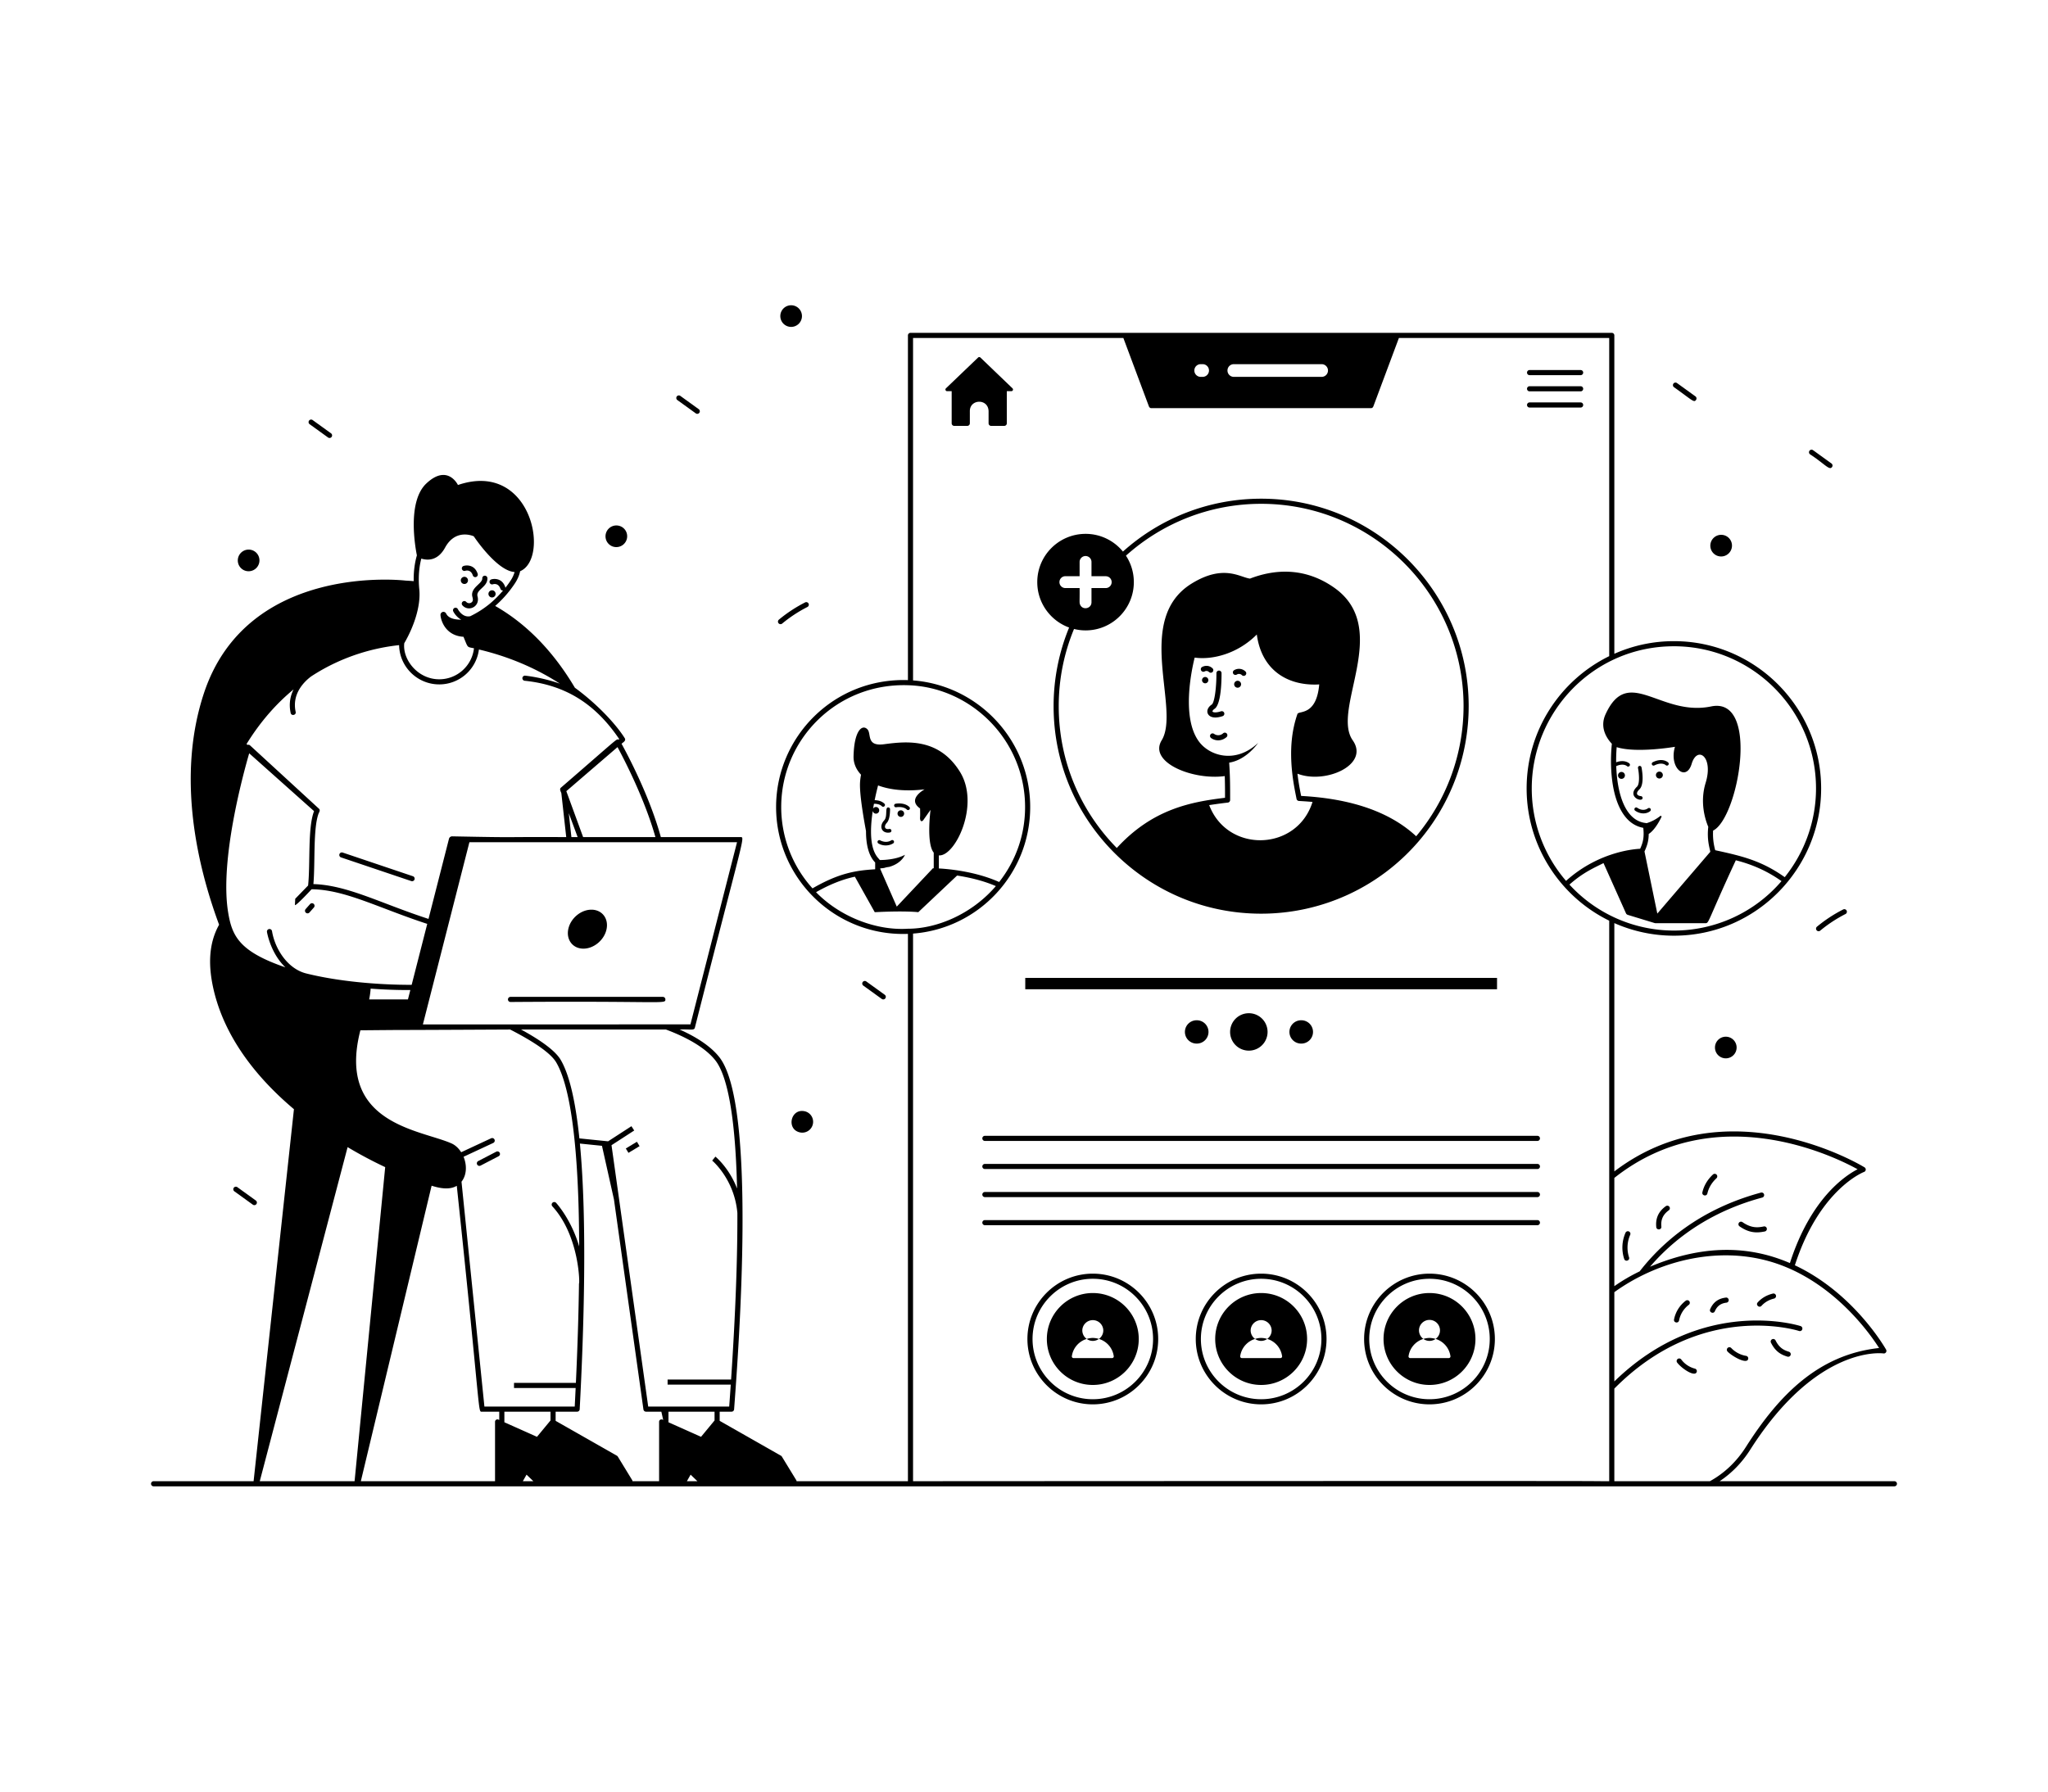 <svg xmlns="http://www.w3.org/2000/svg" enable-background="new 0 0 400 350" viewBox="0 0 400 350"><path d="M333.473 233.151c.26-1.126.861-2.131 1.789-2.986a.501.501 0 0 0-.678-.736c-1.078.994-1.78 2.17-2.086 3.498-.147.644.824.875.975.224zM324.486 239.624c-.134-1.357.326-2.367 1.45-3.178a.498.498 0 0 0 .114-.697.497.497 0 0 0-.697-.113c-1.424 1.025-2.033 2.362-1.863 4.086.067.652 1.06.565.996-.098zM340.342 238.765a.5.5 0 1 0-.568.822c1.768 1.224 3.184 1.346 4.92.986a.499.499 0 0 0 .388-.59.498.498 0 0 0-.59-.388c-1.145.237-2.414.37-4.15-.83zM318.174 245.628a6.187 6.187 0 0 1 .224-4.396.5.5 0 1 0-.914-.407 7.195 7.195 0 0 0-.26 5.116c.205.628 1.159.32.95-.313zM346.266 252.71c-1.2.291-2.197.87-2.964 1.723-.449.495.303 1.156.742.67.63-.7 1.458-1.178 2.458-1.42a.502.502 0 0 0 .368-.605.497.497 0 0 0-.604-.368zM337.081 253.493c-1.48.175-2.481.916-3.064 2.266-.262.606.653 1.005.918.396.435-1.007 1.154-1.538 2.263-1.67a.499.499 0 0 0 .438-.554c-.033-.276-.293-.484-.555-.438zM331.038 267.373a4.825 4.825 0 0 1-2.685-1.81.502.502 0 0 0-.809.59c.867 1.187 3.561 2.992 3.857 1.827a.502.502 0 0 0-.363-.607zM341.041 264.879a5.179 5.179 0 0 1-2.906-1.534.499.499 0 1 0-.722.691c.884.922 3.83 2.604 4.034 1.421a.499.499 0 0 0-.406-.578zM349.404 264.075c-.91-.284-1.863-.69-2.624-2.23a.5.5 0 0 0-.896.443c.935 1.895 2.154 2.408 3.223 2.742a.5.5 0 0 0 .297-.955zM329.243 254.105a6.061 6.061 0 0 0-2.282 3.659c-.125.654.858.84.982.187a5.049 5.049 0 0 1 1.902-3.047.5.5 0 1 0-.602-.799z" fill="#000000" class="color000 svgShape"/><path d="M370 289.364h-34.13c2.36-1.573 4.368-3.631 5.961-6.14 13.09-20.58 25.9-18.84 26.03-18.82a.505.505 0 0 0 .52-.74c-.09-.16-6.25-11.05-17.82-16.48 4.79-14.85 13.4-18.2 13.52-18.24a.5.5 0 0 0 .09-.89c-.28-.181-26.54-16.22-48.87.79v-48.51a28.768 28.768 0 0 0 11.63 2.46c16.108 0 28.76-13.143 28.76-28.76 0-15.87-12.9-28.78-28.76-28.78-4.14 0-8.07.88-11.63 2.47v-62.2c0-.27-.22-.5-.5-.5h-136.97c-.27 0-.5.23-.5.5v67.34c-14.522-.47-25.75 11.137-25.75 24.79 0 13.981 11.613 25.308 25.75 24.786v106.924h-21.75a.505.505 0 0 0-.058-.2l-2.823-4.623a.533.533 0 0 0-.166-.157l-11.973-6.813v-1.788h2.32c.27 0 .48-.2.5-.47.875-11.784 4.475-59.598-2.92-68.83-1.82-2.28-4.76-4.04-7.72-5.36 2.067-.106 2.837.26 2.98-.37 9.647-38.042 9.874-37.22 8.87-37.22h-15.52c-2.19-7.98-6.44-15.99-7.67-18.23.197-.229.933-.55.63-1.08-1.604-2.565-5.182-6.529-9.75-9.87-3.91-6.59-8.99-12.22-15.57-15.98 1.28-1.11 2.59-2.52 3.8-4.32.588-.871.924-1.7 1.082-2.472.04-.016.082-.027.121-.046 5.705-2.708 2.018-21.647-12.27-16.786 0 0-2.01-4.21-6.17-.3-3.753 3.527-2.19 12.361-1.85 14.05-.466 1.596-.655 3.334-.623 5.034-.53-.05-1.07-.08-1.61-.11 0 0-30.84-3.71-39.36 22-5.43 16.403-1.232 33.904 2.961 45.23-2.124 3.803-2.077 8.13-1.14 12.38 2.089 9.426 8.317 17.388 15.758 23.657l-7.879 72.674H30a.5.5 0 1 0 0 1h340a.5.5 0 1 0 0-1zm-230.319-82.26c1.983 2.472 3.91 9.105 4.277 25.083-1.529-3.981-4.073-6.107-4.228-6.234l-.632.776c.047.038 4.338 3.637 4.92 10.228.029 8.443-.326 19.101-1.227 32.542H130.39v1h12.336c-.096 1.4-.196 2.825-.304 4.284h-15.82l-7.166-51.06 4.433-2.872-.543-.84-4.558 2.954-5.606-.572c-.71-6.86-1.87-12.31-3.65-15.34-1.13-1.93-4.33-4.07-7.74-5.93.102 0 28.187.002 28.29 0 3.53 1.32 7.47 3.3 9.62 5.98zm-27.25 64.052a788.12 788.12 0 0 1-.18 3.627h-17.64l-4.474-43.929c1.046-1.316 1.071-3.254.402-4.87l5.802-2.704a.499.499 0 1 0-.422-.906l-5.845 2.723c-.484-.764-1.134-1.392-1.913-1.734-6.053-2.674-22.482-3.79-17.773-22.087 12.75-.112-.921.003 29.253-.153 3.85 1.98 7.8 4.38 9 6.43 4.18 7.132 4.445 27.64 4.48 35.948-1.525-5.208-4.338-8.334-4.504-8.514a.499.499 0 1 0-.734.678c5.385 5.875 5.357 15.49 5.202 15.04-.08 5.944-.28 12.429-.606 19.451h-12.086v1h12.039zm-40.33-75.91c.138-.697.245-1.4.29-2.113 2.626.201 5.27.291 7.752.279l-.468 1.833h-7.573zm71.85-30.713-9.1 35.59H82.596l8.941-35.028a.184.184 0 0 1 0-.002l.045-.174c.01-.043.02-.081.03-.116l-.004.015.006-.024.021-.084v.003l.004-.016a6.19 6.19 0 0 0 .01-.044l.01-.034-.003.009.007-.028-.003.012a.478.478 0 0 0 .006-.02l.014-.059h52.271zm-32.86-5.67 1.73 4.67h-1.22l-.51-4.67zm16.92 4.67h-14.12l-3.28-8.97s-1.206 1.031 10-8.61c1.27 2.36 5.26 10.01 7.4 17.58zm-49.05-37.89c.03-.05.08-.134.129-.22h.001c1.665-2.923 3.142-6.945 2.8-10.31-.05-.48-.08-.98-.09-1.48-.038-1.517.107-3.071.486-4.506 1.121.354 3.182.527 4.645-2.152 2.104-3.851 5.601-2.204 5.601-2.204s4.462 6.759 7.976 6.98a6.188 6.188 0 0 1-.828 1.742c-.317.476-.645.92-.979 1.342-.002-.044-.002-.09-.016-.134-.6-1.784-2.188-1.69-2.748-1.503a.501.501 0 0 0 .317.95c.11-.038 1.083-.322 1.483.872a.5.5 0 0 0 .474.34c.017 0 .035-.006.052-.008a20.948 20.948 0 0 1-2.493 2.501 18.973 18.973 0 0 1-3.924 2.529c-1.546.32-2.397-1.331-2.433-1.403a.5.5 0 0 0-.894.446c.251.506.8 1.217 1.576 1.645-.284-.042-2.329.088-2.96-1.208a.582.582 0 0 0-.674-.314.602.602 0 0 0-.43.616c.124 1.41 1.218 4.051 4.493 4.237.927 2.228.628 1.959 2.046 2.242v.02c-.4 3.43-3.3 6.04-6.78 6.04-4.297 0-7.216-3.969-6.83-7.06zm-21.622 9.035c-.632 1.268-.958 2.806-.57 4.604.138.647 1.117.435.977-.21-.736-3.41 1.455-5.737 3.007-6.916 6.398-4.194 12.8-5.656 17.198-6.123.08 4.25 3.57 7.67 7.84 7.67a7.81 7.81 0 0 0 7.75-6.82c6.501 1.538 11.718 4.032 15.808 6.67-3.47-1.211-6.547-1.534-6.773-1.557a.507.507 0 0 0-.546.448.499.499 0 0 0 .448.547c7.987.826 13.82 4.526 18.463 11.392l-.13.11c-.455-.151.234-.553-11.23 9.36-.402.308-.008.831.06 1.13l.95 8.55c-14.068-.066-7.809.138-22.283-.148a.637.637 0 0 0-.62.49l-3.995 15.64c-9.356-3.042-15.808-6.598-22.482-6.802.365-4.18-.073-10.85 1.01-13.78.18-.389.365-.665.06-.97h-.01l-13.43-12.34c-.223-.206-.41-.11-.51-.11l-.18-.16c2.787-4.518 5.94-7.995 9.188-10.675zm-4.213 47.214a.5.5 0 0 0-.988.148c.008.057.675 4.148 3.603 6.939-9.04-3.101-10.435-6.132-11.19-10.786-1.64-10.12 2.88-26.76 4.12-31.03l12.67 11.3c-1.265 3.21-.716 10.323-1.165 14.53-.099.1-2.672 2.753-2.515 2.59l-.06 1.23c.214.214 3.353-3.19 3.256-3.09 6.563.07 13.043 3.649 22.588 6.765l-3.042 11.907c-6.385.018-14.221-.637-20.592-2.222-3.711-.928-6.141-4.892-6.685-8.281zm-2.39 107.472L67.891 224.1a83.86 83.86 0 0 0 7.342 3.907l-5.979 61.358H50.736zm46.775-11.962c-.1-.025-.33-.22-.612-.039a.465.465 0 0 0-.212.387v11.614h-26.21L84.3 231.637c1.646.52 3.508.856 4.915.018 4.845 45.633 4.067 44.128 4.945 44.128h3.35v1.619zm4.606 11.962.724-1.28 1.33 1.28h-2.054zm5.404-11.867-2.641 3.197-6.369-2.845v-2.066h9.01v1.714zm21.864-.17c-.335-.127-.655.102-.655.423v11.614h-5.193a.509.509 0 0 0-.057-.2l-2.823-4.623a.538.538 0 0 0-.166-.157l-11.97-6.811v-1.79h4.2c.27 0 .49-.21.5-.48.805-15.196 1.495-36.671.04-51.9l4.31.44 2.34 10.46 5.76 41.05c.04.24.25.43.5.43h3l.359 1.608-.145-.065zm4.775 12.037.724-1.28 1.33 1.28h-2.054zm5.401-11.863-2.638 3.193-6.362-2.842v-2.069h9v1.718zm223.25-49.078c-2.47 1.27-9.18 5.75-13.22 18.33-9.05-3.918-18.272-3.116-27.32.71 5.59-6.51 13.02-11.12 21.92-13.51a.502.502 0 0 0-.26-.97c-9.79 2.64-17.85 7.89-23.69 15.39a35.28 35.28 0 0 0-4.94 2.89v-21.15c19.72-15.61 42.88-4.25 47.51-1.69zm-35.88-46.63a27.71 27.71 0 0 1-20.399-8.98c2.674-2.383 4.854-3.29 6.654-4.202l4.413 9.864c.07.118.19.2.319.248l5.27 1.607c.24.048-.522.01 9.9.023.741 0 .366-.28 5.938-12.29 3.276.826 6.186 2.131 8.925 4.07-5.295 6.194-13.008 9.66-21.02 9.66zm-2.47-22.382a.152.152 0 0 0-.191 0 8.037 8.037 0 0 1-2.684 1.408.473.473 0 0 0-.135-.036c-1.31-.14-2.43-.8-3.32-1.96-1.685-2.187-2.344-5.801-2.46-9.156 1.366-.62 2.05-.04 2.086-.008a.35.35 0 0 0 .485-.505c-.04-.038-.938-.855-2.587-.231a31.76 31.76 0 0 1 .104-2.962c3.864 1.227 11.38-.066 11.38-.066-1.222 4.166 2.19 6.917 3.267 3.32 1.077-3.598 4.31-1.43 2.729 3.714-1.15 3.744-.13 7.064.511 8.6-.274 2.462.21 3.906.4 4.869-6.31 7.361-9.005 10.507-10.35 12.077l-2.506-12.134c.518-1.125.815-2.044.824-3.422 1.367-.868 2.442-3.215 2.49-3.323a.15.15 0 0 0-.044-.185zm2.47-33.158c15.31 0 27.76 12.46 27.76 27.78 0 6.295-2.176 12.419-6.11 17.33-4.602-3.27-8.435-4.147-13.576-5.266-.35-1.249-.49-2.535-.414-3.835 4.91-2.39 9.255-26.254-.385-24.254-9.912 2.057-16.208-8.153-20.628 1.547-1.207 2.65.332 4.793 1.238 5.748-.398 3.83-.285 10.487 2.525 14.13.97 1.27 2.19 2.03 3.61 2.29.2 1.79-.04 2.86-.61 4.09-.1.024-7.666.147-14.472 6.273a27.625 27.625 0 0 1-6.698-18.053c0-14.904 11.997-27.78 27.76-27.78zm-85.95-55.11h17.15a1.24 1.24 0 1 1 0 2.48h-17.15c-.69 0-1.24-.56-1.24-1.24 0-.69.55-1.24 1.24-1.24zm-6.47 0h.38c.69 0 1.24.55 1.24 1.24 0 .68-.55 1.24-1.24 1.24h-.38c-.69 0-1.24-.56-1.24-1.24 0-.69.55-1.24 1.24-1.24zM158.693 173.55a23.694 23.694 0 0 1-6.112-15.896c0-13.18 10.849-24.239 24.75-23.79 12.334.359 22.88 10.737 22.88 23.79 0 5.381-1.757 10.432-5.062 14.653-4.634-2.075-9.846-2.545-11.778-2.648v-2.553c3.184.27 8.092-9.901 4.13-16.306-4.118-6.663-10.433-5.996-14.825-5.409-3.528.472-2.453-2.031-3.24-2.892-1.006-1.098-2.626.183-2.727 5.29-.023 1.291.482 2.517 1.461 3.556-.134.683-.209 1.37-.209 2.02 0 2.46.8 6.96 1.18 8.99v.03c0 2.5.47 4.75 1.79 6.11v1.328c-3.875.218-7.191.803-12.238 3.727zm16.458 3.564-3.22-7.343v-.131c1.17-.071.712-.165 1.719-.282 2.491-.696 3.095-2.366 3.095-2.366-1.692.919-3.991 1.021-4.908 1.023-.337-.492-1.698-1.38-1.716-5.52-.005-1.302.13-2.693.337-4.068a.636.636 0 0 0 1.262-.127.636.636 0 0 0-1.191-.32c.052-.322.108-.642.167-.96.457-.005 1.125.07 1.554.489.33.32.82-.176.488-.502-.56-.546-1.333-.674-1.906-.686.208-1.024.438-2 .667-2.884 2.292.859 5.35 1.215 9.093.767 0 0-3.542 1.876-.888 3.733 0 0 .037 1.245 0 1.657-.082.842.339 1.135.741.457l1.3-1.84s-.863 6.566.626 8.357v3.058l-.163-.003-7.057 7.491zm-15.767-2.816c2.628-1.502 5.168-2.515 7.584-3.026l3.883 6.932c6.072-.314 8.566.003 8.5 0l7.582-7.158c2.227.338 4.998.949 7.569 2.06-4.746 5.54-11.59 8.328-17.17 8.328-6.023.389-13.113-2.188-17.948-7.136zM314.3 289.363c-10.107 0 24.924-.086-135.97 0v-106.98c12.816-.99 22.88-11.675 22.88-24.73 0-13.03-10.1-23.75-22.88-24.73v-66.9h41.075l4.985 13.35c.08.22.26.36.46.36h42.94c.2 0 .37-.14.45-.36l4.985-13.35h41.075v62.16c-9.55 4.68-16.13 14.51-16.13 25.85 0 11.241 6.535 21.13 16.13 25.83v109.5zm1 0v-18.09c17.07-17.27 35.84-11.34 36.07-11.26.27.09.55-.05.63-.31a.502.502 0 0 0-.31-.64c-.23-.08-19.07-6.06-36.39 10.81v-17.44c9.166-6.606 22.404-9.746 33.99-4.7.32.13.65.28.96.43 9.39 4.45 15.11 12.59 16.76 15.18-11.871 1.289-19.59 9.226-26.02 19.34-1.82 2.86-4.18 5.11-7.02 6.68h-18.67zM91.68 164.537v-.004z" fill="#000000" class="color000 svgShape"/><path d="M91.681 164.53c.002-.007.002-.008 0 0zM113.943 185.325c2.066 0 4.094-1.71 4.524-3.806.433-2.106-.895-3.806-2.96-3.806-2.057 0-4.083 1.7-4.515 3.806-.43 2.096.895 3.806 2.95 3.806zM298.746 73.29h9.97a.5.5 0 1 0 0-1h-9.97a.5.5 0 1 0 0 1zM298.746 76.453h9.97a.5.5 0 1 0 0-1h-9.97a.5.5 0 1 0 0 1zM298.746 79.616h9.97a.5.5 0 1 0 0-1h-9.97a.5.5 0 1 0 0 1zM185.873 82.696c0 .28.226.505.505.505h2.54a.505.505 0 0 0 .505-.505v-2.395c0-2.388 3.66-2.497 3.66.1v2.295c0 .28.226.505.505.505h2.55a.505.505 0 0 0 .505-.505v-6.275h-10.77v6.275zM191.486 69.846a.324.324 0 0 0-.45 0l-6.28 6.016a.324.324 0 0 0 .225.558h12.548a.324.324 0 0 0 .225-.558l-6.268-6.016zM235.271 131.178a.702.702 0 0 1 .864.11.498.498 0 0 0 .706-.022.498.498 0 0 0-.023-.706c-.788-.742-1.714-.467-2.093-.22a.502.502 0 0 0 .546.838zM236.008 132.877c.003-.335-.269-.62-.612-.624s-.62.276-.624.612a.616.616 0 0 0 .612.624c.342.004.62-.269.624-.612zM238.766 139.914a.5.5 0 1 0-.307-.951c-1.1.355-1.588.162-1.64.05-.03-.06.042-.299.395-.532 1.305-.865 1.378-5.561 1.369-6.98a.5.5 0 0 0-.5-.497h-.003a.5.5 0 0 0-.497.503c.017 2.66-.35 5.762-.922 6.14-.73.484-1.03 1.208-.744 1.8.099.205.447.721 1.448.721.371 0 .831-.07 1.4-.254zM241.02 130.94a.497.497 0 0 0-.145.684c.146.232.453.3.687.156a.808.808 0 0 1 1.008.123.498.498 0 1 0 .684-.728 1.817 1.817 0 0 0-2.234-.235zM241.73 132.994a.68.68 0 0 0-.683.67.675.675 0 0 0 .67.683.675.675 0 0 0 .682-.67.68.68 0 0 0-.669-.683zM238.913 143.236a1.4 1.4 0 0 1-1.781.136.5.5 0 0 0-.597.803c.796.596 2.054.677 3.038-.187a.501.501 0 0 0-.66-.752zM323.123 149.528c1.454-.721 2.175-.092 2.211-.06a.35.35 0 0 0 .485-.505c-.044-.041-1.082-1.02-3.007-.062a.35.35 0 1 0 .311.627zM324.099 150.739c-.375 0-.675.3-.675.675 0 .374.3.674.675.674s.674-.3.674-.674c0-.375-.3-.675-.674-.675zM316.694 150.806c-.374 0-.674.3-.674.675s.3.674.674.674.675-.3.675-.674-.3-.675-.675-.675zM320.817 155.924a.351.351 0 0 0-.305-.39c-.983-.116-.994-.685-.31-1.333 1.04-.984.472-3.958.403-4.294a.347.347 0 0 0-.412-.273.349.349 0 0 0-.273.412c.226 1.122.374 3.105-.2 3.647-2.033 1.92.986 3.15 1.097 2.231zM319.28 157.89a.35.35 0 0 0 .09.486c1.086.748 2.271.629 2.93.083a.35.35 0 0 0 .046-.49.352.352 0 0 0-.492-.05c-.036.03-.896.7-2.088-.12a.347.347 0 0 0-.487.09zM173.821 162.628a.349.349 0 1 0-.129-.687c-.945.177-1.095-.54-.48-1.206.401-.433.607-1.295.63-2.637a.349.349 0 0 0-.344-.356c-.72-.086-.084 1.74-.8 2.519-1.159 1.253-.38 2.657 1.123 2.367zM174.072 164.166c-1.04.649-2.127.023-2.173-.004a.35.35 0 0 0-.358.6c.77.481 1.968.58 2.902-.002a.35.35 0 1 0-.37-.594zM174.936 157.013a.35.35 0 1 0 .13.687c.013-.003 1.351-.231 2.052.451.33.321.821-.176.488-.501-.968-.946-2.6-.65-2.67-.637zM175.944 158.299a.644.644 0 0 0 0 1.288.636.636 0 0 0 .644-.644.636.636 0 0 0-.644-.644zM200.247 191.036h92.142v2.22h-92.142zM231.428 201.595a2.278 2.278 0 0 0 2.282 2.276 2.277 2.277 0 1 0 0-4.553 2.278 2.278 0 0 0-2.282 2.277zM251.841 201.595a2.278 2.278 0 0 0 2.282 2.276 2.277 2.277 0 1 0 0-4.553 2.278 2.278 0 0 0-2.282 2.277zM240.255 201.595a3.657 3.657 0 0 0 3.663 3.655 3.655 3.655 0 0 0 0-7.31 3.657 3.657 0 0 0-3.663 3.655zM192.361 222.89h107.914a.5.5 0 1 0 0-1H192.361a.5.5 0 1 0 0 1zM192.361 228.378h107.914a.5.5 0 1 0 0-1H192.361a.5.5 0 1 0 0 1zM192.361 233.865h107.914a.5.5 0 1 0 0-1H192.361a.5.5 0 1 0 0 1zM300.275 238.353H192.361a.5.5 0 1 0 0 1h107.914a.5.5 0 1 0 0-1zM213.438 248.816c-7.042 0-12.77 5.728-12.77 12.77 0 7.038 5.728 12.764 12.77 12.764s12.771-5.726 12.771-12.764c0-7.042-5.729-12.77-12.77-12.77zm0 24.534c-6.49 0-11.77-5.278-11.77-11.764 0-6.49 5.28-11.77 11.77-11.77s11.771 5.28 11.771 11.77c0 6.486-5.28 11.764-11.77 11.764zM246.318 248.816c-7.042 0-12.77 5.728-12.77 12.77 0 7.038 5.728 12.764 12.77 12.764s12.77-5.726 12.77-12.764c0-7.042-5.728-12.77-12.77-12.77zm0 24.534c-6.49 0-11.77-5.278-11.77-11.764 0-6.49 5.28-11.77 11.77-11.77s11.77 5.28 11.77 11.77c0 6.486-5.28 11.764-11.77 11.764zM279.198 248.816c-7.042 0-12.77 5.728-12.77 12.77 0 7.038 5.728 12.764 12.77 12.764s12.77-5.726 12.77-12.764c0-7.042-5.728-12.77-12.77-12.77zm0 24.534c-6.49 0-11.77-5.278-11.77-11.764 0-6.49 5.28-11.77 11.77-11.77s11.77 5.28 11.77 11.77c0 6.486-5.28 11.764-11.77 11.764z" fill="#000000" class="color000 svgShape"/><path d="M213.439 252.604c-4.96 0-8.975 4.023-8.975 8.982 0 4.952 4.015 8.975 8.975 8.975s8.974-4.023 8.974-8.975c0-4.959-4.015-8.982-8.974-8.982zm3.765 12.708h-7.53c-.194 0-.355-.17-.33-.36a4.128 4.128 0 0 1 2.905-3.384 2.045 2.045 0 0 1-.861-1.664 2.051 2.051 0 0 1 4.101 0c0 .687-.34 1.292-.86 1.664a4.123 4.123 0 0 1 2.903 3.383c.026.192-.135.36-.328.36z" fill="#000000" class="color000 svgShape"/><path d="M214.629 261.568a4.098 4.098 0 0 0-1.19-.191 4.09 4.09 0 0 0-1.19.191c.336.241.745.387 1.19.387s.854-.146 1.19-.387zM246.319 252.604c-4.96 0-8.975 4.023-8.975 8.982 0 4.952 4.015 8.975 8.975 8.975 4.959 0 8.974-4.023 8.974-8.975 0-4.959-4.015-8.982-8.974-8.982zm3.765 12.708h-7.531c-.193 0-.354-.17-.328-.36a4.128 4.128 0 0 1 2.904-3.384 2.045 2.045 0 0 1-.861-1.664 2.051 2.051 0 0 1 4.101 0c0 .687-.341 1.292-.86 1.664a4.123 4.123 0 0 1 2.903 3.383c.026.192-.135.36-.328.36z" fill="#000000" class="color000 svgShape"/><path d="M247.509 261.568a4.1 4.1 0 0 0-1.19-.191c-.416 0-.812.077-1.19.191.336.241.745.387 1.19.387s.854-.146 1.19-.387zM279.198 252.604c-4.959 0-8.974 4.023-8.974 8.982 0 4.952 4.015 8.975 8.974 8.975s8.975-4.023 8.975-8.975c0-4.959-4.016-8.982-8.975-8.982zm3.766 12.708h-7.531c-.194 0-.354-.17-.328-.36a4.127 4.127 0 0 1 2.904-3.384 2.044 2.044 0 0 1-.862-1.664 2.051 2.051 0 0 1 4.102 0c0 .687-.342 1.292-.86 1.664a4.123 4.123 0 0 1 2.903 3.383c.026.192-.135.36-.328.36z" fill="#000000" class="color000 svgShape"/><path d="M280.388 261.568a4.098 4.098 0 0 0-1.19-.191 4.09 4.09 0 0 0-1.19.191c.336.241.745.387 1.19.387.445 0 .854-.146 1.19-.387zM208.811 122.593a40.297 40.297 0 0 0-3.03 15.36c0 10.88 4.26 21.1 11.99 28.78 7.65 7.58 17.79 11.76 28.55 11.76 11.81 0 23-5.13 30.71-14.08a40.57 40.57 0 0 0 9.82-26.46c0-22.35-18.18-40.53-40.53-40.53-10.36 0-19.83 3.9-27 10.33a9.403 9.403 0 0 0-7.29-3.46c-5.21 0-9.44 4.22-9.44 9.43 0 4.07 2.59 7.55 6.22 8.87zm31 34.2c.25-.03.44-.24.45-.49 0-2.553.012-4.247-.185-7.315 3.026-.483 5.102-3.079 5.65-3.85-4.476 4.19-9.575 2.48-11.595-.325-3.35-4.61-1.46-13.68-.8-16.34h.05c3.355.458 8.293-.7 12.09-4.52.903 6.767 5.736 9.948 11.742 9.777l.448-.027c-.549 6.237-4.033 5.078-4.26 5.79-1.13 3.25-1.48 6.88-1.05 11.15.239 2.402.685 4.405.88 5.43.05.22.24.38.46.4.9.05 1.79.11 2.66.19-3.024 9.68-16.601 10.056-20.18.62 1.31-.2 2.53-.37 3.64-.49zm6.51-58.37c21.8 0 39.53 17.74 39.53 39.53a39.547 39.547 0 0 1-9.254 25.415c-5.886-5.48-14.337-7.435-22.426-7.875h-.04c-.32-1.53-.56-2.97-.72-4.35 5.4 2.11 14.16-1.71 10.79-6.52-4.28-6.11 7.74-21.87-3.65-29.84-6.03-4.22-12.06-3.43-16.41-1.75-1.93-.22-5.12-2.89-11.38.96-11.37 7-2.13 24.52-5.87 30.63-2.63 4.32 6.09 7.84 12.32 6.99.04 1.36.06 2.78.05 4.24-6.69.81-14.146 2.19-21.139 9.806-7.314-7.448-11.34-17.264-11.34-27.706 0-5.33 1.06-10.43 2.99-15.08.72.18 1.48.28 2.26.28 5.2 0 9.42-4.23 9.42-9.43 0-1.91-.57-3.69-1.54-5.17 7.01-6.29 16.27-10.13 26.41-10.13zm-38.24 14.14h2.78v-2.78a1.16 1.16 0 0 1 2.32 0v2.78c.036 0 2.818-.006 2.85.01.61.03 1.09.53 1.09 1.15 0 .64-.52 1.16-1.16 1.16h-2.78v2.78c0 1.25-1.717 1.607-2.21.48-.193-.386-.076-.595-.11-3.26h-2.78a1.16 1.16 0 0 1 0-2.32zM122.23 224.363l2.17-1.312.517.855-2.17 1.313zM96.924 224.992l-3.52 1.83a.499.499 0 1 0 .46.887l3.52-1.83a.499.499 0 0 0 .214-.674.497.497 0 0 0-.674-.213zM99.21 195.245a.5.5 0 0 0 .5.5c30.091-.222 30.249.474 30.249-.5a.5.5 0 0 0-.5-.5H99.711a.5.5 0 0 0-.5.5zM60.444 178.26l.865-.978a.5.5 0 0 0-.75-.662l-.865.978a.5.5 0 0 0 .75.662zM94.674 112.465a.501.501 0 0 0-.479.521c.043 1.004-2.162 1.722-1.98 3.376.042.365.43 1.09-.283 1.416a.772.772 0 0 1-.871-.191.5.5 0 0 0-.758.652c1.17 1.361 3.51.305 2.965-1.734-.37-1.326 2-1.804 1.927-3.562-.012-.275-.224-.475-.521-.478zM90.853 111.515c.18-.058 1.1-.282 1.487.87a.5.5 0 1 0 .947-.318c-.598-1.784-2.186-1.69-2.746-1.502a.499.499 0 0 0-.315.628c.085.26.367.405.627.322zM90.44 114.033a.698.698 0 0 0 .912-.388.703.703 0 0 0-.388-.911.703.703 0 0 0-.912.388.699.699 0 0 0 .389.911zM95.839 116.668a.698.698 0 0 0 .91-.389.703.703 0 0 0-.388-.91.703.703 0 0 0-.91.388.698.698 0 0 0 .388.91zM80.661 171.182l-13.744-4.633a.5.5 0 0 0-.32.947l13.744 4.633a.5.5 0 0 0 .32-.947zM135.9 80.756a.5.5 0 0 0 .586-.81l-3.596-2.597a.5.5 0 1 0-.586.81l3.596 2.597zM119.855 106.815a2.12 2.12 0 0 0 2.574-2.577 2.097 2.097 0 0 0-1.523-1.522 2.12 2.12 0 0 0-2.577 2.573c.179.74.786 1.347 1.526 1.526zM154.52 63.862a2.113 2.113 0 1 0-.002-4.226 2.113 2.113 0 0 0 .002 4.226zM331.254 78.133a.5.5 0 0 0-.112-.698l-3.596-2.597a.5.5 0 1 0-.586.81c3.567 2.535 3.875 3.063 4.294 2.485zM335.64 108.646a2.12 2.12 0 0 0 2.573-2.577 2.097 2.097 0 0 0-1.522-1.522 2.12 2.12 0 0 0-2.578 2.573c.179.74.786 1.348 1.526 1.526zM357.82 91.24a.5.5 0 0 0-.112-.698l-3.596-2.597a.5.5 0 1 0-.586.811c2.94 1.927 3.775 3.201 4.294 2.484zM334.956 204.64a2.113 2.113 0 1 0 4.227.003 2.113 2.113 0 0 0-4.227-.003zM354.81 181.738a.498.498 0 0 0 .703.067 26.866 26.866 0 0 1 4.936-3.245.499.499 0 1 0-.453-.89 27.728 27.728 0 0 0-5.12 3.365.498.498 0 0 0-.066.703zM152.765 121.821a26.864 26.864 0 0 1 4.936-3.245.499.499 0 1 0-.453-.89 27.727 27.727 0 0 0-5.12 3.366.498.498 0 1 0 .637.77zM172.917 195.035a.5.5 0 0 0-.112-.698l-3.597-2.597a.5.5 0 1 0-.586.81l3.597 2.598a.5.5 0 0 0 .698-.113zM156.174 221.207a2.12 2.12 0 0 0 2.573-2.577 2.097 2.097 0 0 0-1.522-1.523c-2.78-.669-3.693 3.463-1.051 4.1zM50.078 235.227a.5.5 0 0 0-.112-.699l-3.596-2.596a.5.5 0 1 0-.586.81l3.596 2.597a.5.5 0 0 0 .698-.112zM64.08 85.473a.5.5 0 0 0 .586-.81l-3.596-2.596a.5.5 0 1 0-.586.81l3.596 2.596zM48.035 111.532a2.119 2.119 0 0 0 2.574-2.576 2.097 2.097 0 0 0-1.522-1.523 2.119 2.119 0 0 0-2.577 2.574c.178.74.785 1.347 1.525 1.525z" fill="#000000" class="color000 svgShape"/></svg>